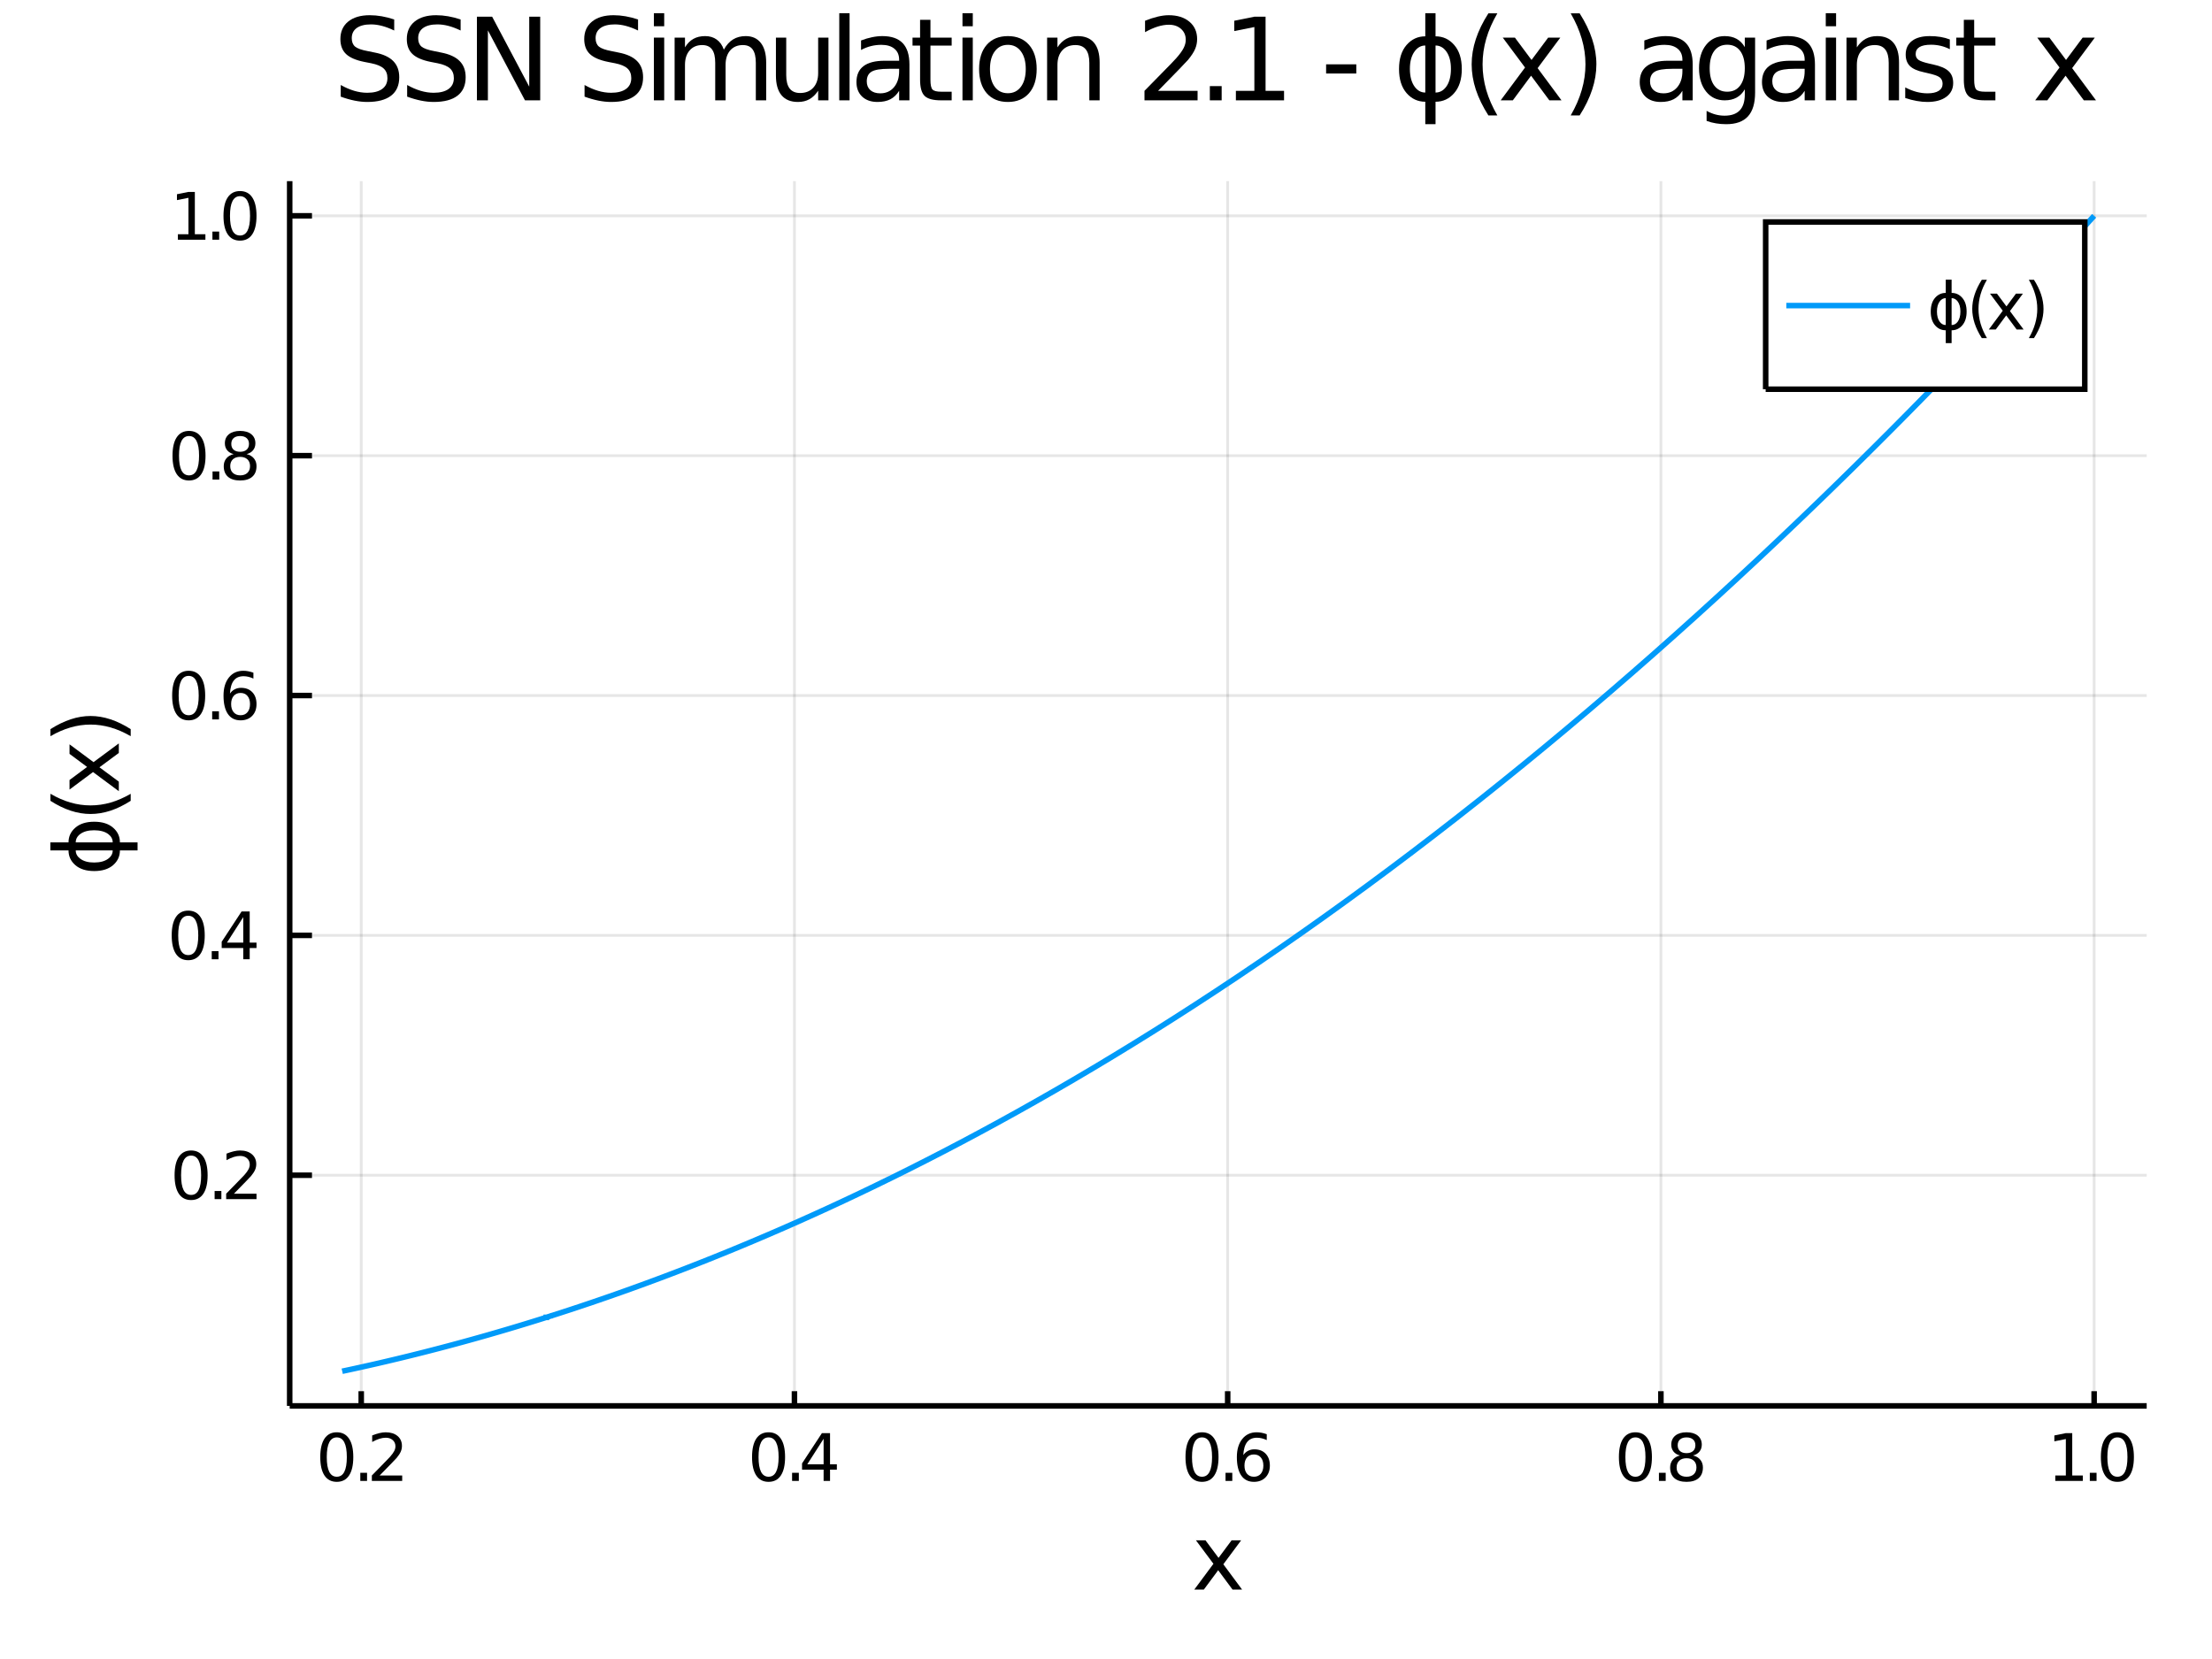<?xml version="1.0" encoding="utf-8"?>
<svg xmlns="http://www.w3.org/2000/svg" xmlns:xlink="http://www.w3.org/1999/xlink" width="400" height="300" viewBox="0 0 1600 1200">
<rect x="0" y="0" width="1600" height="1200" fill="#333333" stroke="none"/>
<defs>
  <clipPath id="clip820">
    <rect x="0" y="0" width="1600" height="1200"/>
  </clipPath>
</defs>
<path clip-path="url(#clip820)" d="
M0 1200 L1600 1200 L1600 0 L0 0  Z
  " fill="#ffffff" fill-rule="evenodd" fill-opacity="1"/>
<defs>
  <clipPath id="clip821">
    <rect x="320" y="0" width="1121" height="1121"/>
  </clipPath>
</defs>
<path clip-path="url(#clip820)" d="
M209.542 1016.92 L1552.76 1016.92 L1552.76 131.032 L209.542 131.032  Z
  " fill="#ffffff" fill-rule="evenodd" fill-opacity="1"/>
<defs>
  <clipPath id="clip822">
    <rect x="209" y="131" width="1344" height="887"/>
  </clipPath>
</defs>
<polyline clip-path="url(#clip822)" style="stroke:#000000; stroke-width:2; stroke-opacity:0.1; fill:none" points="
  261.287,1016.92 261.287,131.032 
  "/>
<polyline clip-path="url(#clip822)" style="stroke:#000000; stroke-width:2; stroke-opacity:0.1; fill:none" points="
  574.65,1016.92 574.65,131.032 
  "/>
<polyline clip-path="url(#clip822)" style="stroke:#000000; stroke-width:2; stroke-opacity:0.1; fill:none" points="
  888.014,1016.92 888.014,131.032 
  "/>
<polyline clip-path="url(#clip822)" style="stroke:#000000; stroke-width:2; stroke-opacity:0.1; fill:none" points="
  1201.38,1016.92 1201.38,131.032 
  "/>
<polyline clip-path="url(#clip822)" style="stroke:#000000; stroke-width:2; stroke-opacity:0.1; fill:none" points="
  1514.74,1016.92 1514.74,131.032 
  "/>
<polyline clip-path="url(#clip820)" style="stroke:#000000; stroke-width:4; stroke-opacity:1; fill:none" points="
  209.542,1016.92 1552.76,1016.92 
  "/>
<polyline clip-path="url(#clip820)" style="stroke:#000000; stroke-width:4; stroke-opacity:1; fill:none" points="
  261.287,1016.92 261.287,1006.29 
  "/>
<polyline clip-path="url(#clip820)" style="stroke:#000000; stroke-width:4; stroke-opacity:1; fill:none" points="
  574.65,1016.92 574.65,1006.29 
  "/>
<polyline clip-path="url(#clip820)" style="stroke:#000000; stroke-width:4; stroke-opacity:1; fill:none" points="
  888.014,1016.92 888.014,1006.29 
  "/>
<polyline clip-path="url(#clip820)" style="stroke:#000000; stroke-width:4; stroke-opacity:1; fill:none" points="
  1201.38,1016.92 1201.38,1006.29 
  "/>
<polyline clip-path="url(#clip820)" style="stroke:#000000; stroke-width:4; stroke-opacity:1; fill:none" points="
  1514.74,1016.92 1514.74,1006.29 
  "/>
<path clip-path="url(#clip820)" d="M 0 0 M243.602 1039.71 Q239.991 1039.71 238.162 1043.28 Q236.357 1046.82 236.357 1053.95 Q236.357 1061.05 238.162 1064.62 Q239.991 1068.16 243.602 1068.16 Q247.236 1068.16 249.042 1064.62 Q250.871 1061.05 250.871 1053.95 Q250.871 1046.82 249.042 1043.28 Q247.236 1039.71 243.602 1039.71 M243.602 1036.01 Q249.412 1036.01 252.468 1040.61 Q255.546 1045.2 255.546 1053.95 Q255.546 1062.67 252.468 1067.28 Q249.412 1071.86 243.602 1071.86 Q237.792 1071.86 234.713 1067.28 Q231.658 1062.67 231.658 1053.95 Q231.658 1045.2 234.713 1040.61 Q237.792 1036.01 243.602 1036.01 Z" fill="#000000" fill-rule="evenodd" fill-opacity="1" /><path clip-path="url(#clip820)" d="M 0 0 M260.616 1065.31 L265.5 1065.31 L265.5 1071.19 L260.616 1071.19 L260.616 1065.31 Z" fill="#000000" fill-rule="evenodd" fill-opacity="1" /><path clip-path="url(#clip820)" d="M 0 0 M274.597 1067.26 L290.917 1067.26 L290.917 1071.19 L268.972 1071.19 L268.972 1067.26 Q271.634 1064.5 276.218 1059.87 Q280.824 1055.22 282.005 1053.88 Q284.25 1051.35 285.13 1049.62 Q286.032 1047.86 286.032 1046.17 Q286.032 1043.41 284.088 1041.68 Q282.167 1039.94 279.065 1039.94 Q276.866 1039.94 274.412 1040.71 Q271.982 1041.47 269.204 1043.02 L269.204 1038.3 Q272.028 1037.16 274.482 1036.59 Q276.935 1036.01 278.972 1036.01 Q284.343 1036.01 287.537 1038.69 Q290.731 1041.38 290.731 1045.87 Q290.731 1048 289.921 1049.92 Q289.134 1051.82 287.028 1054.41 Q286.449 1055.08 283.347 1058.3 Q280.245 1061.49 274.597 1067.26 Z" fill="#000000" fill-rule="evenodd" fill-opacity="1" /><path clip-path="url(#clip820)" d="M 0 0 M555.924 1039.71 Q552.313 1039.71 550.484 1043.28 Q548.678 1046.82 548.678 1053.95 Q548.678 1061.05 550.484 1064.62 Q552.313 1068.16 555.924 1068.16 Q559.558 1068.16 561.363 1064.62 Q563.192 1061.05 563.192 1053.95 Q563.192 1046.82 561.363 1043.28 Q559.558 1039.71 555.924 1039.71 M555.924 1036.01 Q561.734 1036.01 564.789 1040.61 Q567.868 1045.2 567.868 1053.95 Q567.868 1062.67 564.789 1067.28 Q561.734 1071.86 555.924 1071.86 Q550.114 1071.86 547.035 1067.28 Q543.979 1062.67 543.979 1053.95 Q543.979 1045.2 547.035 1040.61 Q550.114 1036.01 555.924 1036.01 Z" fill="#000000" fill-rule="evenodd" fill-opacity="1" /><path clip-path="url(#clip820)" d="M 0 0 M572.938 1065.31 L577.822 1065.31 L577.822 1071.19 L572.938 1071.19 L572.938 1065.31 Z" fill="#000000" fill-rule="evenodd" fill-opacity="1" /><path clip-path="url(#clip820)" d="M 0 0 M595.738 1040.71 L583.933 1059.15 L595.738 1059.15 L595.738 1040.71 M594.511 1036.63 L600.391 1036.63 L600.391 1059.15 L605.322 1059.15 L605.322 1063.04 L600.391 1063.04 L600.391 1071.19 L595.738 1071.19 L595.738 1063.04 L580.137 1063.04 L580.137 1058.53 L594.511 1036.63 Z" fill="#000000" fill-rule="evenodd" fill-opacity="1" /><path clip-path="url(#clip820)" d="M 0 0 M869.449 1039.71 Q865.838 1039.71 864.009 1043.28 Q862.204 1046.82 862.204 1053.95 Q862.204 1061.05 864.009 1064.62 Q865.838 1068.16 869.449 1068.16 Q873.083 1068.16 874.889 1064.62 Q876.718 1061.05 876.718 1053.95 Q876.718 1046.82 874.889 1043.28 Q873.083 1039.71 869.449 1039.71 M869.449 1036.01 Q875.259 1036.01 878.315 1040.61 Q881.393 1045.2 881.393 1053.95 Q881.393 1062.67 878.315 1067.28 Q875.259 1071.86 869.449 1071.86 Q863.639 1071.86 860.56 1067.28 Q857.505 1062.67 857.505 1053.95 Q857.505 1045.2 860.56 1040.61 Q863.639 1036.01 869.449 1036.01 Z" fill="#000000" fill-rule="evenodd" fill-opacity="1" /><path clip-path="url(#clip820)" d="M 0 0 M886.463 1065.31 L891.347 1065.31 L891.347 1071.19 L886.463 1071.19 L886.463 1065.31 Z" fill="#000000" fill-rule="evenodd" fill-opacity="1" /><path clip-path="url(#clip820)" d="M 0 0 M906.995 1052.05 Q903.847 1052.05 901.995 1054.2 Q900.166 1056.35 900.166 1060.1 Q900.166 1063.83 901.995 1066.01 Q903.847 1068.16 906.995 1068.16 Q910.143 1068.16 911.972 1066.01 Q913.824 1063.83 913.824 1060.1 Q913.824 1056.35 911.972 1054.2 Q910.143 1052.05 906.995 1052.05 M916.278 1037.4 L916.278 1041.65 Q914.518 1040.82 912.713 1040.38 Q910.93 1039.94 909.171 1039.94 Q904.541 1039.94 902.088 1043.07 Q899.657 1046.19 899.31 1052.51 Q900.676 1050.5 902.736 1049.43 Q904.796 1048.34 907.273 1048.34 Q912.481 1048.34 915.49 1051.52 Q918.523 1054.66 918.523 1060.1 Q918.523 1065.43 915.375 1068.65 Q912.227 1071.86 906.995 1071.86 Q901 1071.86 897.829 1067.28 Q894.657 1062.67 894.657 1053.95 Q894.657 1045.75 898.546 1040.89 Q902.435 1036.01 908.986 1036.01 Q910.745 1036.01 912.528 1036.35 Q914.333 1036.7 916.278 1037.4 Z" fill="#000000" fill-rule="evenodd" fill-opacity="1" /><path clip-path="url(#clip820)" d="M 0 0 M1182.94 1039.71 Q1179.33 1039.71 1177.5 1043.28 Q1175.69 1046.82 1175.69 1053.95 Q1175.69 1061.05 1177.5 1064.62 Q1179.33 1068.16 1182.94 1068.16 Q1186.57 1068.16 1188.38 1064.62 Q1190.21 1061.05 1190.21 1053.95 Q1190.21 1046.82 1188.38 1043.28 Q1186.57 1039.71 1182.94 1039.71 M1182.94 1036.01 Q1188.75 1036.01 1191.81 1040.61 Q1194.88 1045.2 1194.88 1053.95 Q1194.88 1062.67 1191.81 1067.28 Q1188.75 1071.86 1182.94 1071.86 Q1177.13 1071.86 1174.05 1067.28 Q1171 1062.67 1171 1053.95 Q1171 1045.2 1174.05 1040.61 Q1177.13 1036.01 1182.94 1036.01 Z" fill="#000000" fill-rule="evenodd" fill-opacity="1" /><path clip-path="url(#clip820)" d="M 0 0 M1199.95 1065.31 L1204.84 1065.31 L1204.84 1071.19 L1199.95 1071.19 L1199.95 1065.31 Z" fill="#000000" fill-rule="evenodd" fill-opacity="1" /><path clip-path="url(#clip820)" d="M 0 0 M1219.91 1054.78 Q1216.57 1054.78 1214.65 1056.56 Q1212.75 1058.34 1212.75 1061.47 Q1212.75 1064.59 1214.65 1066.38 Q1216.57 1068.16 1219.91 1068.16 Q1223.24 1068.16 1225.16 1066.38 Q1227.08 1064.57 1227.08 1061.47 Q1227.08 1058.34 1225.16 1056.56 Q1223.26 1054.78 1219.91 1054.78 M1215.23 1052.79 Q1212.22 1052.05 1210.53 1049.99 Q1208.87 1047.93 1208.87 1044.97 Q1208.87 1040.82 1211.81 1038.41 Q1214.77 1036.01 1219.91 1036.01 Q1225.07 1036.01 1228.01 1038.41 Q1230.95 1040.82 1230.95 1044.97 Q1230.95 1047.93 1229.26 1049.99 Q1227.59 1052.05 1224.61 1052.79 Q1227.99 1053.58 1229.86 1055.87 Q1231.76 1058.16 1231.76 1061.47 Q1231.76 1066.49 1228.68 1069.18 Q1225.62 1071.86 1219.91 1071.86 Q1214.19 1071.86 1211.11 1069.18 Q1208.06 1066.49 1208.06 1061.47 Q1208.06 1058.16 1209.95 1055.87 Q1211.85 1053.58 1215.23 1052.79 M1213.52 1045.4 Q1213.52 1048.09 1215.18 1049.59 Q1216.87 1051.1 1219.91 1051.1 Q1222.92 1051.1 1224.61 1049.59 Q1226.32 1048.09 1226.32 1045.4 Q1226.32 1042.72 1224.61 1041.22 Q1222.92 1039.71 1219.91 1039.71 Q1216.87 1039.71 1215.18 1041.22 Q1213.52 1042.72 1213.52 1045.4 Z" fill="#000000" fill-rule="evenodd" fill-opacity="1" /><path clip-path="url(#clip820)" d="M 0 0 M1486.64 1067.26 L1494.28 1067.26 L1494.28 1040.89 L1485.97 1042.56 L1485.97 1038.3 L1494.23 1036.63 L1498.91 1036.63 L1498.91 1067.26 L1506.55 1067.26 L1506.55 1071.19 L1486.64 1071.19 L1486.64 1067.26 Z" fill="#000000" fill-rule="evenodd" fill-opacity="1" /><path clip-path="url(#clip820)" d="M 0 0 M1511.62 1065.31 L1516.5 1065.31 L1516.5 1071.19 L1511.62 1071.19 L1511.62 1065.31 Z" fill="#000000" fill-rule="evenodd" fill-opacity="1" /><path clip-path="url(#clip820)" d="M 0 0 M1531.57 1039.71 Q1527.96 1039.71 1526.13 1043.28 Q1524.32 1046.82 1524.32 1053.95 Q1524.32 1061.05 1526.13 1064.62 Q1527.96 1068.16 1531.57 1068.16 Q1535.2 1068.16 1537.01 1064.62 Q1538.84 1061.05 1538.84 1053.95 Q1538.84 1046.82 1537.01 1043.28 Q1535.2 1039.71 1531.57 1039.71 M1531.57 1036.01 Q1537.38 1036.01 1540.43 1040.61 Q1543.51 1045.2 1543.51 1053.95 Q1543.51 1062.67 1540.43 1067.28 Q1537.38 1071.86 1531.57 1071.86 Q1525.76 1071.86 1522.68 1067.28 Q1519.62 1062.67 1519.62 1053.95 Q1519.62 1045.2 1522.68 1040.61 Q1525.76 1036.01 1531.57 1036.01 Z" fill="#000000" fill-rule="evenodd" fill-opacity="1" /><path clip-path="url(#clip820)" d="M 0 0 M897.764 1114.14 L884.873 1131.48 L898.432 1149.78 L891.525 1149.78 L881.149 1135.78 L870.773 1149.78 L863.866 1149.78 L877.712 1131.13 L865.044 1114.14 L871.951 1114.14 L881.404 1126.84 L890.857 1114.14 L897.764 1114.14 Z" fill="#000000" fill-rule="evenodd" fill-opacity="1" /><polyline clip-path="url(#clip822)" style="stroke:#000000; stroke-width:2; stroke-opacity:0.1; fill:none" points="
  209.542,850.079 1552.76,850.079 
  "/>
<polyline clip-path="url(#clip822)" style="stroke:#000000; stroke-width:2; stroke-opacity:0.1; fill:none" points="
  209.542,676.585 1552.76,676.585 
  "/>
<polyline clip-path="url(#clip822)" style="stroke:#000000; stroke-width:2; stroke-opacity:0.1; fill:none" points="
  209.542,503.092 1552.76,503.092 
  "/>
<polyline clip-path="url(#clip822)" style="stroke:#000000; stroke-width:2; stroke-opacity:0.1; fill:none" points="
  209.542,329.598 1552.76,329.598 
  "/>
<polyline clip-path="url(#clip822)" style="stroke:#000000; stroke-width:2; stroke-opacity:0.1; fill:none" points="
  209.542,156.104 1552.76,156.104 
  "/>
<polyline clip-path="url(#clip820)" style="stroke:#000000; stroke-width:4; stroke-opacity:1; fill:none" points="
  209.542,1016.92 209.542,131.032 
  "/>
<polyline clip-path="url(#clip820)" style="stroke:#000000; stroke-width:4; stroke-opacity:1; fill:none" points="
  209.542,850.079 225.661,850.079 
  "/>
<polyline clip-path="url(#clip820)" style="stroke:#000000; stroke-width:4; stroke-opacity:1; fill:none" points="
  209.542,676.585 225.661,676.585 
  "/>
<polyline clip-path="url(#clip820)" style="stroke:#000000; stroke-width:4; stroke-opacity:1; fill:none" points="
  209.542,503.092 225.661,503.092 
  "/>
<polyline clip-path="url(#clip820)" style="stroke:#000000; stroke-width:4; stroke-opacity:1; fill:none" points="
  209.542,329.598 225.661,329.598 
  "/>
<polyline clip-path="url(#clip820)" style="stroke:#000000; stroke-width:4; stroke-opacity:1; fill:none" points="
  209.542,156.104 225.661,156.104 
  "/>
<path clip-path="url(#clip820)" d="M 0 0 M138.228 835.877 Q134.617 835.877 132.788 839.442 Q130.983 842.984 130.983 850.114 Q130.983 857.22 132.788 860.785 Q134.617 864.326 138.228 864.326 Q141.862 864.326 143.668 860.785 Q145.496 857.22 145.496 850.114 Q145.496 842.984 143.668 839.442 Q141.862 835.877 138.228 835.877 M138.228 832.174 Q144.038 832.174 147.094 836.78 Q150.172 841.364 150.172 850.114 Q150.172 858.84 147.094 863.447 Q144.038 868.03 138.228 868.03 Q132.418 868.03 129.339 863.447 Q126.283 858.84 126.283 850.114 Q126.283 841.364 129.339 836.78 Q132.418 832.174 138.228 832.174 Z" fill="#000000" fill-rule="evenodd" fill-opacity="1" /><path clip-path="url(#clip820)" d="M 0 0 M155.242 861.479 L160.126 861.479 L160.126 867.359 L155.242 867.359 L155.242 861.479 Z" fill="#000000" fill-rule="evenodd" fill-opacity="1" /><path clip-path="url(#clip820)" d="M 0 0 M169.223 863.424 L185.542 863.424 L185.542 867.359 L163.598 867.359 L163.598 863.424 Q166.26 860.669 170.843 856.039 Q175.45 851.387 176.63 850.044 Q178.876 847.521 179.755 845.785 Q180.658 844.026 180.658 842.336 Q180.658 839.581 178.714 837.845 Q176.792 836.109 173.691 836.109 Q171.492 836.109 169.038 836.873 Q166.607 837.637 163.83 839.188 L163.83 834.465 Q166.654 833.331 169.107 832.753 Q171.561 832.174 173.598 832.174 Q178.968 832.174 182.163 834.859 Q185.357 837.544 185.357 842.035 Q185.357 844.164 184.547 846.086 Q183.76 847.984 181.654 850.576 Q181.075 851.248 177.973 854.465 Q174.871 857.66 169.223 863.424 Z" fill="#000000" fill-rule="evenodd" fill-opacity="1" /><path clip-path="url(#clip820)" d="M 0 0 M136.145 662.384 Q132.533 662.384 130.705 665.949 Q128.899 669.49 128.899 676.62 Q128.899 683.726 130.705 687.291 Q132.533 690.833 136.145 690.833 Q139.779 690.833 141.584 687.291 Q143.413 683.726 143.413 676.62 Q143.413 669.49 141.584 665.949 Q139.779 662.384 136.145 662.384 M136.145 658.68 Q141.955 658.68 145.01 663.287 Q148.089 667.87 148.089 676.62 Q148.089 685.347 145.01 689.953 Q141.955 694.536 136.145 694.536 Q130.334 694.536 127.256 689.953 Q124.2 685.347 124.2 676.62 Q124.2 667.87 127.256 663.287 Q130.334 658.68 136.145 658.68 Z" fill="#000000" fill-rule="evenodd" fill-opacity="1" /><path clip-path="url(#clip820)" d="M 0 0 M153.158 687.986 L158.043 687.986 L158.043 693.865 L153.158 693.865 L153.158 687.986 Z" fill="#000000" fill-rule="evenodd" fill-opacity="1" /><path clip-path="url(#clip820)" d="M 0 0 M175.959 663.379 L164.154 681.828 L175.959 681.828 L175.959 663.379 M174.732 659.305 L180.612 659.305 L180.612 681.828 L185.542 681.828 L185.542 685.717 L180.612 685.717 L180.612 693.865 L175.959 693.865 L175.959 685.717 L160.357 685.717 L160.357 681.203 L174.732 659.305 Z" fill="#000000" fill-rule="evenodd" fill-opacity="1" /><path clip-path="url(#clip820)" d="M 0 0 M136.469 488.89 Q132.858 488.89 131.029 492.455 Q129.223 495.997 129.223 503.126 Q129.223 510.233 131.029 513.798 Q132.858 517.339 136.469 517.339 Q140.103 517.339 141.908 513.798 Q143.737 510.233 143.737 503.126 Q143.737 495.997 141.908 492.455 Q140.103 488.89 136.469 488.89 M136.469 485.187 Q142.279 485.187 145.334 489.793 Q148.413 494.376 148.413 503.126 Q148.413 511.853 145.334 516.46 Q142.279 521.043 136.469 521.043 Q130.658 521.043 127.58 516.46 Q124.524 511.853 124.524 503.126 Q124.524 494.376 127.58 489.793 Q130.658 485.187 136.469 485.187 Z" fill="#000000" fill-rule="evenodd" fill-opacity="1" /><path clip-path="url(#clip820)" d="M 0 0 M153.482 514.492 L158.367 514.492 L158.367 520.372 L153.482 520.372 L153.482 514.492 Z" fill="#000000" fill-rule="evenodd" fill-opacity="1" /><path clip-path="url(#clip820)" d="M 0 0 M174.015 501.228 Q170.867 501.228 169.015 503.381 Q167.186 505.534 167.186 509.284 Q167.186 513.011 169.015 515.186 Q170.867 517.339 174.015 517.339 Q177.163 517.339 178.992 515.186 Q180.843 513.011 180.843 509.284 Q180.843 505.534 178.992 503.381 Q177.163 501.228 174.015 501.228 M183.297 486.575 L183.297 490.835 Q181.538 490.001 179.732 489.562 Q177.95 489.122 176.191 489.122 Q171.561 489.122 169.107 492.247 Q166.677 495.372 166.33 501.691 Q167.695 499.677 169.755 498.612 Q171.816 497.525 174.292 497.525 Q179.501 497.525 182.51 500.696 Q185.542 503.844 185.542 509.284 Q185.542 514.608 182.394 517.825 Q179.246 521.043 174.015 521.043 Q168.019 521.043 164.848 516.46 Q161.677 511.853 161.677 503.126 Q161.677 494.932 165.566 490.071 Q169.455 485.187 176.005 485.187 Q177.765 485.187 179.547 485.534 Q181.353 485.881 183.297 486.575 Z" fill="#000000" fill-rule="evenodd" fill-opacity="1" /><path clip-path="url(#clip820)" d="M 0 0 M136.723 315.397 Q133.112 315.397 131.283 318.961 Q129.478 322.503 129.478 329.633 Q129.478 336.739 131.283 340.304 Q133.112 343.846 136.723 343.846 Q140.357 343.846 142.163 340.304 Q143.992 336.739 143.992 329.633 Q143.992 322.503 142.163 318.961 Q140.357 315.397 136.723 315.397 M136.723 311.693 Q142.533 311.693 145.589 316.299 Q148.668 320.883 148.668 329.633 Q148.668 338.36 145.589 342.966 Q142.533 347.549 136.723 347.549 Q130.913 347.549 127.834 342.966 Q124.779 338.36 124.779 329.633 Q124.779 320.883 127.834 316.299 Q130.913 311.693 136.723 311.693 Z" fill="#000000" fill-rule="evenodd" fill-opacity="1" /><path clip-path="url(#clip820)" d="M 0 0 M153.737 340.998 L158.621 340.998 L158.621 346.878 L153.737 346.878 L153.737 340.998 Z" fill="#000000" fill-rule="evenodd" fill-opacity="1" /><path clip-path="url(#clip820)" d="M 0 0 M173.691 330.466 Q170.357 330.466 168.436 332.248 Q166.538 334.031 166.538 337.156 Q166.538 340.281 168.436 342.063 Q170.357 343.846 173.691 343.846 Q177.024 343.846 178.945 342.063 Q180.867 340.258 180.867 337.156 Q180.867 334.031 178.945 332.248 Q177.047 330.466 173.691 330.466 M169.015 328.475 Q166.005 327.735 164.316 325.674 Q162.649 323.614 162.649 320.651 Q162.649 316.508 165.589 314.1 Q168.552 311.693 173.691 311.693 Q178.853 311.693 181.792 314.1 Q184.732 316.508 184.732 320.651 Q184.732 323.614 183.042 325.674 Q181.376 327.735 178.39 328.475 Q181.769 329.262 183.644 331.554 Q185.542 333.846 185.542 337.156 Q185.542 342.179 182.464 344.864 Q179.408 347.549 173.691 347.549 Q167.973 347.549 164.894 344.864 Q161.839 342.179 161.839 337.156 Q161.839 333.846 163.737 331.554 Q165.635 329.262 169.015 328.475 M167.302 321.091 Q167.302 323.776 168.968 325.281 Q170.658 326.786 173.691 326.786 Q176.7 326.786 178.39 325.281 Q180.103 323.776 180.103 321.091 Q180.103 318.406 178.39 316.901 Q176.7 315.397 173.691 315.397 Q170.658 315.397 168.968 316.901 Q167.302 318.406 167.302 321.091 Z" fill="#000000" fill-rule="evenodd" fill-opacity="1" /><path clip-path="url(#clip820)" d="M 0 0 M128.668 169.449 L136.307 169.449 L136.307 143.084 L127.996 144.75 L127.996 140.491 L136.26 138.824 L140.936 138.824 L140.936 169.449 L148.575 169.449 L148.575 173.384 L128.668 173.384 L128.668 169.449 Z" fill="#000000" fill-rule="evenodd" fill-opacity="1" /><path clip-path="url(#clip820)" d="M 0 0 M153.644 167.505 L158.529 167.505 L158.529 173.384 L153.644 173.384 L153.644 167.505 Z" fill="#000000" fill-rule="evenodd" fill-opacity="1" /><path clip-path="url(#clip820)" d="M 0 0 M173.598 141.903 Q169.987 141.903 168.158 145.468 Q166.353 149.01 166.353 156.139 Q166.353 163.246 168.158 166.81 Q169.987 170.352 173.598 170.352 Q177.232 170.352 179.038 166.81 Q180.867 163.246 180.867 156.139 Q180.867 149.01 179.038 145.468 Q177.232 141.903 173.598 141.903 M173.598 138.199 Q179.408 138.199 182.464 142.806 Q185.542 147.389 185.542 156.139 Q185.542 164.866 182.464 169.472 Q179.408 174.056 173.598 174.056 Q167.788 174.056 164.709 169.472 Q161.654 164.866 161.654 156.139 Q161.654 147.389 164.709 142.806 Q167.788 138.199 173.598 138.199 Z" fill="#000000" fill-rule="evenodd" fill-opacity="1" /><path clip-path="url(#clip820)" d="M 0 0 M36.419 609.306 L49.564 609.306 Q49.564 602.972 54.434 598.739 Q59.399 594.378 68.152 594.378 Q76.905 594.378 81.87 598.739 Q86.74 602.972 86.74 609.306 L99.503 609.306 L99.503 615.13 L86.74 615.13 Q86.74 621.464 81.87 625.729 Q76.905 630.058 68.152 630.058 Q59.399 630.058 54.434 625.729 Q49.564 621.464 49.564 615.13 L36.419 615.13 L36.419 609.306 M81.52 609.306 Q81.52 605.709 78.242 603.258 Q74.581 600.585 68.152 600.553 Q61.786 600.521 58.062 603.258 Q54.784 605.709 54.784 609.306 L81.52 609.306 M81.52 615.13 L54.784 615.13 Q54.784 618.727 58.062 621.146 Q61.786 623.915 68.152 623.883 Q74.581 623.851 78.242 621.146 Q81.52 618.727 81.52 615.13 Z" fill="#000000" fill-rule="evenodd" fill-opacity="1" /><path clip-path="url(#clip820)" d="M 0 0 M36.483 574.167 Q43.803 578.432 50.965 580.501 Q58.126 582.57 65.478 582.57 Q72.831 582.57 80.056 580.501 Q87.249 578.4 94.538 574.167 L94.538 579.26 Q87.058 584.034 79.833 586.421 Q72.608 588.776 65.478 588.776 Q58.381 588.776 51.187 586.421 Q43.994 584.066 36.483 579.26 L36.483 574.167 Z" fill="#000000" fill-rule="evenodd" fill-opacity="1" /><path clip-path="url(#clip820)" d="M 0 0 M50.296 538.392 L67.643 551.282 L85.944 537.723 L85.944 544.63 L71.94 555.006 L85.944 565.382 L85.944 572.289 L67.293 558.444 L50.296 571.111 L50.296 564.205 L62.996 554.752 L50.296 545.298 L50.296 538.392 Z" fill="#000000" fill-rule="evenodd" fill-opacity="1" /><path clip-path="url(#clip820)" d="M 0 0 M36.483 532.503 L36.483 527.411 Q43.994 522.637 51.187 520.281 Q58.381 517.894 65.478 517.894 Q72.608 517.894 79.833 520.281 Q87.058 522.637 94.538 527.411 L94.538 532.503 Q87.249 528.27 80.056 526.201 Q72.831 524.101 65.478 524.101 Q58.126 524.101 50.965 526.201 Q43.803 528.27 36.483 532.503 Z" fill="#000000" fill-rule="evenodd" fill-opacity="1" /><path clip-path="url(#clip820)" d="M 0 0 M285.14 14.081 L285.14 22.061 Q280.481 19.833 276.349 18.739 Q272.217 17.646 268.369 17.646 Q261.685 17.646 258.039 20.238 Q254.434 22.831 254.434 27.611 Q254.434 31.621 256.824 33.687 Q259.254 35.713 265.979 36.969 L270.921 37.981 Q280.076 39.723 284.41 44.139 Q288.785 48.514 288.785 55.886 Q288.785 64.677 282.871 69.214 Q276.997 73.751 265.614 73.751 Q261.32 73.751 256.459 72.778 Q251.639 71.806 246.453 69.902 L246.453 61.477 Q251.436 64.272 256.216 65.689 Q260.996 67.107 265.614 67.107 Q272.622 67.107 276.43 64.353 Q280.238 61.598 280.238 56.494 Q280.238 52.038 277.483 49.526 Q274.769 47.015 268.531 45.759 L263.548 44.787 Q254.393 42.964 250.302 39.075 Q246.21 35.186 246.21 28.259 Q246.21 20.238 251.841 15.62 Q257.512 11.002 267.437 11.002 Q271.691 11.002 276.106 11.772 Q280.522 12.542 285.14 14.081 Z" fill="#000000" fill-rule="evenodd" fill-opacity="1" /><path clip-path="url(#clip820)" d="M 0 0 M333.183 14.081 L333.183 22.061 Q328.525 19.833 324.393 18.739 Q320.261 17.646 316.413 17.646 Q309.729 17.646 306.083 20.238 Q302.477 22.831 302.477 27.611 Q302.477 31.621 304.868 33.687 Q307.298 35.713 314.023 36.969 L318.965 37.981 Q328.12 39.723 332.454 44.139 Q336.829 48.514 336.829 55.886 Q336.829 64.677 330.915 69.214 Q325.041 73.751 313.658 73.751 Q309.364 73.751 304.503 72.778 Q299.682 71.806 294.497 69.902 L294.497 61.477 Q299.48 64.272 304.26 65.689 Q309.04 67.107 313.658 67.107 Q320.666 67.107 324.474 64.353 Q328.282 61.598 328.282 56.494 Q328.282 52.038 325.527 49.526 Q322.813 47.015 316.575 45.759 L311.592 44.787 Q302.437 42.964 298.346 39.075 Q294.254 35.186 294.254 28.259 Q294.254 20.238 299.885 15.62 Q305.556 11.002 315.481 11.002 Q319.734 11.002 324.15 11.772 Q328.565 12.542 333.183 14.081 Z" fill="#000000" fill-rule="evenodd" fill-opacity="1" /><path clip-path="url(#clip820)" d="M 0 0 M344.971 12.096 L355.99 12.096 L382.807 62.692 L382.807 12.096 L390.747 12.096 L390.747 72.576 L379.728 72.576 L352.911 21.98 L352.911 72.576 L344.971 72.576 L344.971 12.096 Z" fill="#000000" fill-rule="evenodd" fill-opacity="1" /><path clip-path="url(#clip820)" d="M 0 0 M461.516 14.081 L461.516 22.061 Q456.857 19.833 452.726 18.739 Q448.594 17.646 444.745 17.646 Q438.061 17.646 434.415 20.238 Q430.81 22.831 430.81 27.611 Q430.81 31.621 433.2 33.687 Q435.631 35.713 442.355 36.969 L447.297 37.981 Q456.452 39.723 460.787 44.139 Q465.162 48.514 465.162 55.886 Q465.162 64.677 459.247 69.214 Q453.374 73.751 441.991 73.751 Q437.697 73.751 432.836 72.778 Q428.015 71.806 422.83 69.902 L422.83 61.477 Q427.812 64.272 432.593 65.689 Q437.373 67.107 441.991 67.107 Q448.999 67.107 452.807 64.353 Q456.614 61.598 456.614 56.494 Q456.614 52.038 453.86 49.526 Q451.146 47.015 444.907 45.759 L439.925 44.787 Q430.77 42.964 426.678 39.075 Q422.587 35.186 422.587 28.259 Q422.587 20.238 428.218 15.62 Q433.889 11.002 443.814 11.002 Q448.067 11.002 452.482 11.772 Q456.898 12.542 461.516 14.081 Z" fill="#000000" fill-rule="evenodd" fill-opacity="1" /><path clip-path="url(#clip820)" d="M 0 0 M472.98 27.206 L480.434 27.206 L480.434 72.576 L472.98 72.576 L472.98 27.206 M472.98 9.544 L480.434 9.544 L480.434 18.983 L472.98 18.983 L472.98 9.544 Z" fill="#000000" fill-rule="evenodd" fill-opacity="1" /><path clip-path="url(#clip820)" d="M 0 0 M523.576 35.915 Q526.371 30.892 530.26 28.502 Q534.149 26.112 539.415 26.112 Q546.504 26.112 550.352 31.095 Q554.201 36.037 554.201 45.192 L554.201 72.576 L546.707 72.576 L546.707 45.435 Q546.707 38.913 544.397 35.753 Q542.088 32.594 537.349 32.594 Q531.556 32.594 528.194 36.442 Q524.832 40.29 524.832 46.934 L524.832 72.576 L517.337 72.576 L517.337 45.435 Q517.337 38.873 515.028 35.753 Q512.719 32.594 507.899 32.594 Q502.187 32.594 498.825 36.482 Q495.463 40.331 495.463 46.934 L495.463 72.576 L487.968 72.576 L487.968 27.206 L495.463 27.206 L495.463 34.254 Q498.015 30.082 501.579 28.097 Q505.144 26.112 510.046 26.112 Q514.988 26.112 518.431 28.624 Q521.915 31.135 523.576 35.915 Z" fill="#000000" fill-rule="evenodd" fill-opacity="1" /><path clip-path="url(#clip820)" d="M 0 0 M561.249 54.671 L561.249 27.206 L568.703 27.206 L568.703 54.387 Q568.703 60.828 571.214 64.069 Q573.726 67.269 578.749 67.269 Q584.785 67.269 588.269 63.421 Q591.793 59.573 591.793 52.929 L591.793 27.206 L599.247 27.206 L599.247 72.576 L591.793 72.576 L591.793 65.608 Q589.079 69.74 585.474 71.766 Q581.909 73.751 577.169 73.751 Q569.351 73.751 565.3 68.89 Q561.249 64.029 561.249 54.671 M580.005 26.112 L580.005 26.112 Z" fill="#000000" fill-rule="evenodd" fill-opacity="1" /><path clip-path="url(#clip820)" d="M 0 0 M607.065 9.544 L614.519 9.544 L614.519 72.576 L607.065 72.576 L607.065 9.544 Z" fill="#000000" fill-rule="evenodd" fill-opacity="1" /><path clip-path="url(#clip820)" d="M 0 0 M642.956 49.769 Q633.922 49.769 630.439 51.835 Q626.955 53.901 626.955 58.884 Q626.955 62.854 629.548 65.203 Q632.181 67.512 636.677 67.512 Q642.875 67.512 646.602 63.137 Q650.369 58.722 650.369 51.43 L650.369 49.769 L642.956 49.769 M657.823 46.691 L657.823 72.576 L650.369 72.576 L650.369 65.689 Q647.817 69.821 644.009 71.806 Q640.201 73.751 634.692 73.751 Q627.725 73.751 623.593 69.862 Q619.501 65.933 619.501 59.37 Q619.501 51.714 624.605 47.825 Q629.75 43.936 639.918 43.936 L650.369 43.936 L650.369 43.207 Q650.369 38.062 646.966 35.267 Q643.604 32.431 637.487 32.431 Q633.598 32.431 629.912 33.363 Q626.226 34.295 622.823 36.158 L622.823 29.272 Q626.914 27.692 630.763 26.922 Q634.611 26.112 638.257 26.112 Q648.101 26.112 652.962 31.216 Q657.823 36.32 657.823 46.691 Z" fill="#000000" fill-rule="evenodd" fill-opacity="1" /><path clip-path="url(#clip820)" d="M 0 0 M673.014 14.324 L673.014 27.206 L688.367 27.206 L688.367 32.999 L673.014 32.999 L673.014 57.628 Q673.014 63.178 674.513 64.758 Q676.052 66.338 680.71 66.338 L688.367 66.338 L688.367 72.576 L680.71 72.576 Q672.082 72.576 668.801 69.376 Q665.52 66.135 665.52 57.628 L665.52 32.999 L660.051 32.999 L660.051 27.206 L665.52 27.206 L665.52 14.324 L673.014 14.324 Z" fill="#000000" fill-rule="evenodd" fill-opacity="1" /><path clip-path="url(#clip820)" d="M 0 0 M696.185 27.206 L703.639 27.206 L703.639 72.576 L696.185 72.576 L696.185 27.206 M696.185 9.544 L703.639 9.544 L703.639 18.983 L696.185 18.983 L696.185 9.544 Z" fill="#000000" fill-rule="evenodd" fill-opacity="1" /><path clip-path="url(#clip820)" d="M 0 0 M729.038 32.431 Q723.042 32.431 719.559 37.131 Q716.075 41.789 716.075 49.931 Q716.075 58.074 719.518 62.773 Q723.002 67.431 729.038 67.431 Q734.993 67.431 738.476 62.732 Q741.96 58.033 741.96 49.931 Q741.96 41.87 738.476 37.171 Q734.993 32.431 729.038 32.431 M729.038 26.112 Q738.76 26.112 744.31 32.431 Q749.859 38.751 749.859 49.931 Q749.859 61.071 744.31 67.431 Q738.76 73.751 729.038 73.751 Q719.275 73.751 713.725 67.431 Q708.216 61.071 708.216 49.931 Q708.216 38.751 713.725 32.431 Q719.275 26.112 729.038 26.112 Z" fill="#000000" fill-rule="evenodd" fill-opacity="1" /><path clip-path="url(#clip820)" d="M 0 0 M795.392 45.192 L795.392 72.576 L787.938 72.576 L787.938 45.435 Q787.938 38.994 785.426 35.794 Q782.915 32.594 777.892 32.594 Q771.856 32.594 768.372 36.442 Q764.888 40.29 764.888 46.934 L764.888 72.576 L757.394 72.576 L757.394 27.206 L764.888 27.206 L764.888 34.254 Q767.562 30.163 771.167 28.138 Q774.813 26.112 779.552 26.112 Q787.371 26.112 791.381 30.973 Q795.392 35.794 795.392 45.192 Z" fill="#000000" fill-rule="evenodd" fill-opacity="1" /><path clip-path="url(#clip820)" d="M 0 0 M837.683 65.689 L866.242 65.689 L866.242 72.576 L827.839 72.576 L827.839 65.689 Q832.498 60.869 840.519 52.767 Q848.58 44.625 850.646 42.275 Q854.575 37.86 856.115 34.822 Q857.694 31.743 857.694 28.786 Q857.694 23.965 854.292 20.927 Q850.929 17.889 845.501 17.889 Q841.653 17.889 837.359 19.226 Q833.105 20.562 828.244 23.276 L828.244 15.013 Q833.186 13.028 837.48 12.015 Q841.774 11.002 845.339 11.002 Q854.737 11.002 860.328 15.701 Q865.918 20.4 865.918 28.259 Q865.918 31.986 864.5 35.348 Q863.123 38.67 859.436 43.207 Q858.424 44.382 852.995 50.013 Q847.567 55.603 837.683 65.689 Z" fill="#000000" fill-rule="evenodd" fill-opacity="1" /><path clip-path="url(#clip820)" d="M 0 0 M875.113 62.287 L883.661 62.287 L883.661 72.576 L875.113 72.576 L875.113 62.287 Z" fill="#000000" fill-rule="evenodd" fill-opacity="1" /><path clip-path="url(#clip820)" d="M 0 0 M893.95 65.689 L907.318 65.689 L907.318 19.55 L892.775 22.466 L892.775 15.013 L907.237 12.096 L915.42 12.096 L915.42 65.689 L928.788 65.689 L928.788 72.576 L893.95 72.576 L893.95 65.689 Z" fill="#000000" fill-rule="evenodd" fill-opacity="1" /><path clip-path="url(#clip820)" d="M 0 0 M959.21 46.529 L981.044 46.529 L981.044 53.172 L959.21 53.172 L959.21 46.529 Z" fill="#000000" fill-rule="evenodd" fill-opacity="1" /><path clip-path="url(#clip820)" d="M 0 0 M1038.36 9.544 L1038.36 26.274 Q1046.43 26.274 1051.81 32.472 Q1057.36 38.791 1057.36 49.931 Q1057.36 61.071 1051.81 67.391 Q1046.43 73.589 1038.36 73.589 L1038.36 89.833 L1030.95 89.833 L1030.95 73.589 Q1022.89 73.589 1017.46 67.391 Q1011.95 61.071 1011.95 49.931 Q1011.95 38.791 1017.46 32.472 Q1022.89 26.274 1030.95 26.274 L1030.95 9.544 L1038.36 9.544 M1038.36 66.945 Q1042.94 66.945 1046.06 62.773 Q1049.46 58.114 1049.5 49.931 Q1049.55 41.83 1046.06 37.09 Q1042.94 32.918 1038.36 32.918 L1038.36 66.945 M1030.95 66.945 L1030.95 32.918 Q1026.37 32.918 1023.3 37.09 Q1019.77 41.83 1019.81 49.931 Q1019.85 58.114 1023.3 62.773 Q1026.37 66.945 1030.95 66.945 Z" fill="#000000" fill-rule="evenodd" fill-opacity="1" /><path clip-path="url(#clip820)" d="M 0 0 M1083.09 9.625 Q1077.66 18.942 1075.03 28.057 Q1072.39 37.171 1072.39 46.529 Q1072.39 55.886 1075.03 65.082 Q1077.7 74.237 1083.09 83.513 L1076.61 83.513 Q1070.53 73.994 1067.49 64.798 Q1064.49 55.603 1064.49 46.529 Q1064.49 37.495 1067.49 28.34 Q1070.49 19.185 1076.61 9.625 L1083.09 9.625 Z" fill="#000000" fill-rule="evenodd" fill-opacity="1" /><path clip-path="url(#clip820)" d="M 0 0 M1128.62 27.206 L1112.21 49.283 L1129.47 72.576 L1120.68 72.576 L1107.47 54.752 L1094.27 72.576 L1085.48 72.576 L1103.1 48.838 L1086.98 27.206 L1095.77 27.206 L1107.8 43.369 L1119.83 27.206 L1128.62 27.206 Z" fill="#000000" fill-rule="evenodd" fill-opacity="1" /><path clip-path="url(#clip820)" d="M 0 0 M1136.11 9.625 L1142.59 9.625 Q1148.67 19.185 1151.67 28.34 Q1154.71 37.495 1154.71 46.529 Q1154.71 55.603 1151.67 64.798 Q1148.67 73.994 1142.59 83.513 L1136.11 83.513 Q1141.5 74.237 1144.13 65.082 Q1146.81 55.886 1146.81 46.529 Q1146.81 37.171 1144.13 28.057 Q1141.5 18.942 1136.11 9.625 Z" fill="#000000" fill-rule="evenodd" fill-opacity="1" /><path clip-path="url(#clip820)" d="M 0 0 M1209.52 49.769 Q1200.48 49.769 1197 51.835 Q1193.51 53.901 1193.51 58.884 Q1193.51 62.854 1196.11 65.203 Q1198.74 67.512 1203.24 67.512 Q1209.43 67.512 1213.16 63.137 Q1216.93 58.722 1216.93 51.43 L1216.93 49.769 L1209.52 49.769 M1224.38 46.691 L1224.38 72.576 L1216.93 72.576 L1216.93 65.689 Q1214.38 69.821 1210.57 71.806 Q1206.76 73.751 1201.25 73.751 Q1194.28 73.751 1190.15 69.862 Q1186.06 65.933 1186.06 59.37 Q1186.06 51.714 1191.16 47.825 Q1196.31 43.936 1206.48 43.936 L1216.93 43.936 L1216.93 43.207 Q1216.93 38.062 1213.53 35.267 Q1210.16 32.431 1204.05 32.431 Q1200.16 32.431 1196.47 33.363 Q1192.79 34.295 1189.38 36.158 L1189.38 29.272 Q1193.47 27.692 1197.32 26.922 Q1201.17 26.112 1204.82 26.112 Q1214.66 26.112 1219.52 31.216 Q1224.38 36.32 1224.38 46.691 Z" fill="#000000" fill-rule="evenodd" fill-opacity="1" /><path clip-path="url(#clip820)" d="M 0 0 M1262.06 49.364 Q1262.06 41.263 1258.69 36.806 Q1255.37 32.35 1249.34 32.35 Q1243.34 32.35 1239.98 36.806 Q1236.66 41.263 1236.66 49.364 Q1236.66 57.426 1239.98 61.882 Q1243.34 66.338 1249.34 66.338 Q1255.37 66.338 1258.69 61.882 Q1262.06 57.426 1262.06 49.364 M1269.51 66.945 Q1269.51 78.531 1264.36 84.162 Q1259.22 89.833 1248.61 89.833 Q1244.68 89.833 1241.19 89.225 Q1237.71 88.658 1234.43 87.443 L1234.43 80.192 Q1237.71 81.974 1240.91 82.825 Q1244.11 83.675 1247.43 83.675 Q1254.76 83.675 1258.41 79.827 Q1262.06 76.019 1262.06 68.282 L1262.06 64.596 Q1259.75 68.606 1256.14 70.591 Q1252.54 72.576 1247.51 72.576 Q1239.17 72.576 1234.06 66.216 Q1228.96 59.856 1228.96 49.364 Q1228.96 38.832 1234.06 32.472 Q1239.17 26.112 1247.51 26.112 Q1252.54 26.112 1256.14 28.097 Q1259.75 30.082 1262.06 34.092 L1262.06 27.206 L1269.51 27.206 L1269.51 66.945 Z" fill="#000000" fill-rule="evenodd" fill-opacity="1" /><path clip-path="url(#clip820)" d="M 0 0 M1297.95 49.769 Q1288.91 49.769 1285.43 51.835 Q1281.95 53.901 1281.95 58.884 Q1281.95 62.854 1284.54 65.203 Q1287.17 67.512 1291.67 67.512 Q1297.87 67.512 1301.59 63.137 Q1305.36 58.722 1305.36 51.43 L1305.36 49.769 L1297.95 49.769 M1312.81 46.691 L1312.81 72.576 L1305.36 72.576 L1305.36 65.689 Q1302.81 69.821 1299 71.806 Q1295.19 73.751 1289.68 73.751 Q1282.72 73.751 1278.58 69.862 Q1274.49 65.933 1274.49 59.37 Q1274.49 51.714 1279.6 47.825 Q1284.74 43.936 1294.91 43.936 L1305.36 43.936 L1305.36 43.207 Q1305.36 38.062 1301.96 35.267 Q1298.59 32.431 1292.48 32.431 Q1288.59 32.431 1284.9 33.363 Q1281.22 34.295 1277.81 36.158 L1277.81 29.272 Q1281.91 27.692 1285.75 26.922 Q1289.6 26.112 1293.25 26.112 Q1303.09 26.112 1307.95 31.216 Q1312.81 36.32 1312.81 46.691 Z" fill="#000000" fill-rule="evenodd" fill-opacity="1" /><path clip-path="url(#clip820)" d="M 0 0 M1320.63 27.206 L1328.09 27.206 L1328.09 72.576 L1320.63 72.576 L1320.63 27.206 M1320.63 9.544 L1328.09 9.544 L1328.09 18.983 L1320.63 18.983 L1320.63 9.544 Z" fill="#000000" fill-rule="evenodd" fill-opacity="1" /><path clip-path="url(#clip820)" d="M 0 0 M1373.62 45.192 L1373.62 72.576 L1366.16 72.576 L1366.16 45.435 Q1366.16 38.994 1363.65 35.794 Q1361.14 32.594 1356.12 32.594 Q1350.08 32.594 1346.6 36.442 Q1343.11 40.29 1343.11 46.934 L1343.11 72.576 L1335.62 72.576 L1335.62 27.206 L1343.11 27.206 L1343.11 34.254 Q1345.79 30.163 1349.39 28.138 Q1353.04 26.112 1357.78 26.112 Q1365.6 26.112 1369.61 30.973 Q1373.62 35.794 1373.62 45.192 Z" fill="#000000" fill-rule="evenodd" fill-opacity="1" /><path clip-path="url(#clip820)" d="M 0 0 M1410.36 28.543 L1410.36 35.591 Q1407.2 33.971 1403.8 33.161 Q1400.39 32.35 1396.75 32.35 Q1391.2 32.35 1388.4 34.052 Q1385.65 35.753 1385.65 39.156 Q1385.65 41.749 1387.63 43.248 Q1389.62 44.706 1395.61 46.043 L1398.17 46.61 Q1406.11 48.311 1409.43 51.43 Q1412.79 54.509 1412.79 60.059 Q1412.79 66.378 1407.77 70.064 Q1402.78 73.751 1394.03 73.751 Q1390.39 73.751 1386.42 73.022 Q1382.49 72.333 1378.11 70.915 L1378.11 63.218 Q1382.25 65.365 1386.26 66.459 Q1390.27 67.512 1394.2 67.512 Q1399.46 67.512 1402.3 65.73 Q1405.13 63.907 1405.13 60.626 Q1405.13 57.588 1403.07 55.967 Q1401.04 54.347 1394.12 52.848 L1391.52 52.24 Q1384.6 50.782 1381.52 47.785 Q1378.44 44.746 1378.44 39.48 Q1378.44 33.08 1382.98 29.596 Q1387.51 26.112 1395.86 26.112 Q1399.99 26.112 1403.63 26.72 Q1407.28 27.327 1410.36 28.543 Z" fill="#000000" fill-rule="evenodd" fill-opacity="1" /><path clip-path="url(#clip820)" d="M 0 0 M1427.98 14.324 L1427.98 27.206 L1443.33 27.206 L1443.33 32.999 L1427.98 32.999 L1427.98 57.628 Q1427.98 63.178 1429.48 64.758 Q1431.02 66.338 1435.68 66.338 L1443.33 66.338 L1443.33 72.576 L1435.68 72.576 Q1427.05 72.576 1423.77 69.376 Q1420.49 66.135 1420.49 57.628 L1420.49 32.999 L1415.02 32.999 L1415.02 27.206 L1420.49 27.206 L1420.49 14.324 L1427.98 14.324 Z" fill="#000000" fill-rule="evenodd" fill-opacity="1" /><path clip-path="url(#clip820)" d="M 0 0 M1515.24 27.206 L1498.83 49.283 L1516.09 72.576 L1507.3 72.576 L1494.09 54.752 L1480.89 72.576 L1472.1 72.576 L1489.72 48.838 L1473.59 27.206 L1482.38 27.206 L1494.42 43.369 L1506.45 27.206 L1515.24 27.206 Z" fill="#000000" fill-rule="evenodd" fill-opacity="1" /><polyline clip-path="url(#clip822)" style="stroke:#009af9; stroke-width:4; stroke-opacity:1; fill:none" points="
  1514.74,156.104 1510.04,161.301 1504.79,167.085 1499,173.441 1492.68,180.358 1485.83,187.818 1478.47,195.805 1470.59,204.3 1462.22,213.285 1453.36,222.739 
  1444.03,232.64 1434.23,242.965 1423.98,253.691 1413.3,264.793 1402.2,276.248 1390.69,288.029 1378.79,300.112 1366.52,312.469 1353.89,325.075 1340.92,337.904 
  1327.62,350.929 1314.02,364.125 1300.13,377.465 1285.97,390.924 1271.56,404.478 1256.92,418.101 1242.06,431.77 1227,445.462 1211.76,459.153 1196.37,472.824 
  1180.82,486.451 1165.15,500.017 1149.38,513.501 1133.51,526.886 1117.57,540.155 1101.56,553.291 1085.52,566.28 1069.45,579.108 1053.37,591.762 1037.29,604.23 
  1021.24,616.501 1005.21,628.566 989.233,640.415 973.313,652.042 957.465,663.438 941.7,674.598 926.03,685.516 910.465,696.189 895.017,706.614 879.695,716.786 
  864.508,726.706 849.465,736.37 834.574,745.779 819.843,754.933 805.28,763.832 790.89,772.478 776.68,780.872 762.657,789.016 748.824,796.913 735.188,804.565 
  721.752,811.977 708.52,819.152 695.495,826.093 682.682,832.804 670.082,839.291 657.699,845.557 645.533,851.607 633.586,857.446 621.861,863.079 610.357,868.512 
  599.077,873.748 588.019,878.793 577.184,883.653 566.572,888.333 556.183,892.837 546.016,897.171 536.07,901.34 526.344,905.349 516.838,909.203 507.549,912.907 
  498.476,916.466 489.618,919.885 480.972,923.168 472.537,926.321 464.311,929.347 456.291,932.251 448.475,935.038 440.86,937.711 433.445,940.275 426.227,942.733 
  419.202,945.09 412.368,947.35 405.724,949.515 399.264,951.59 392.988,953.578 386.892,955.482 380.973,957.306 375.228,959.053 369.655,960.725 364.249,962.326 
  359.01,963.858 353.932,965.324 349.015,966.726 344.253,968.068 339.646,969.351 335.189,970.578 330.879,971.75 326.715,972.871 322.692,973.943 318.808,974.966 
  315.061,975.943 311.447,976.876 307.963,977.767 304.607,978.617 301.376,979.428 298.268,980.201 295.279,980.938 292.407,981.64 289.65,982.308 287.004,982.945 
  284.468,983.55 282.038,984.126 279.713,984.673 277.489,985.193 275.365,985.686 273.338,986.154 271.406,986.597 269.567,987.016 267.817,987.412 266.156,987.787 
  264.581,988.14 263.089,988.473 261.68,988.787 260.349,989.081 259.097,989.357 257.92,989.615 256.817,989.857 255.786,990.081 254.825,990.29 253.932,990.484 
  253.105,990.662 252.343,990.826 251.644,990.976 251.006,991.113 250.427,991.237 249.907,991.348 249.443,991.447 249.033,991.534 248.678,991.61 248.373,991.675 
  248.12,991.728 247.915,991.772 247.758,991.805 247.647,991.829 247.58,991.843 247.558,991.848 247.578,991.843 247.638,991.831 247.739,991.809 247.878,991.78 
  248.055,991.742 248.268,991.697 248.516,991.644 248.798,991.584 249.114,991.517 249.461,991.443 249.84,991.363 250.248,991.275 250.685,991.182 251.151,991.082 
  251.644,990.976 252.163,990.865 252.707,990.748 253.276,990.625 253.868,990.497 254.483,990.364 255.121,990.226 255.779,990.083 256.458,989.935 257.157,989.782 
  257.875,989.625 258.611,989.464 259.364,989.298 260.134,989.129 260.921,988.955 261.723,988.777 262.54,988.596 263.371,988.411 264.216,988.222 265.074,988.03 
  265.945,987.835 266.827,987.636 267.721,987.434 268.626,987.229 269.541,987.022 270.465,986.811 271.4,986.598 272.343,986.382 273.294,986.164 274.253,985.943 
  275.22,985.72 276.193,985.494 277.173,985.266 278.159,985.037 279.151,984.805 280.149,984.571 281.151,984.335 282.157,984.098 283.168,983.859 284.183,983.618 
  285.201,983.376 286.222,983.132 287.246,982.887 288.273,982.64 289.301,982.392 290.331,982.143 291.363,981.893 292.396,981.642 293.43,981.39 294.465,981.137 
  295.5,980.883 296.535,980.629 297.57,980.373 298.604,980.117 299.638,979.861 300.671,979.604 301.702,979.346 302.733,979.088 303.762,978.83 304.789,978.571 
  305.814,978.312 306.836,978.053 307.857,977.794 308.874,977.535 309.889,977.276 310.901,977.016 311.91,976.757 312.916,976.498 313.918,976.239 314.917,975.981 
  315.911,975.722 316.902,975.464 317.889,975.207 318.871,974.949 319.849,974.693 320.823,974.436 321.792,974.181 322.756,973.926 323.715,973.671 324.67,973.417 
  325.619,973.164 326.563,972.912 327.502,972.661 328.435,972.41 329.363,972.16 330.285,971.911 331.201,971.663 332.112,971.416 333.017,971.17 333.916,970.925 
  334.809,970.682 335.695,970.439 336.576,970.197 337.45,969.957 338.318,969.718 339.18,969.48 340.035,969.243 340.884,969.007 341.727,968.773 342.562,968.54 
  343.391,968.309 344.214,968.079 345.029,967.85 345.838,967.623 346.641,967.397 347.436,967.173 348.224,966.95 349.006,966.729 349.78,966.509 350.548,966.291 
  351.309,966.074 352.062,965.859 352.809,965.645 353.549,965.434 354.281,965.223 355.007,965.015 355.725,964.808 356.437,964.603 357.141,964.399 357.838,964.197 
  358.528,963.997 359.211,963.799 359.887,963.602 360.556,963.408 361.217,963.215 361.872,963.023 362.519,962.834 363.159,962.646 363.793,962.46 364.419,962.276 
  365.038,962.093 365.65,961.913 366.255,961.734 366.853,961.557 367.443,961.382 368.027,961.209 368.604,961.038 369.174,960.868 369.737,960.7 370.293,960.534 
  370.843,960.37 371.385,960.208 371.92,960.048 372.449,959.889 372.971,959.733 373.486,959.578 373.994,959.425 374.496,959.274 374.991,959.124 375.479,958.977 
  375.961,958.831 376.436,958.687 376.905,958.545 377.367,958.405 377.823,958.267 378.272,958.13 378.715,957.996 379.151,957.863 379.582,957.731 380.006,957.602 
  380.423,957.474 380.835,957.349 381.24,957.225 381.639,957.102 382.032,956.982 382.419,956.863 382.8,956.746 383.175,956.631 383.545,956.517 383.908,956.405 
  384.265,956.295 384.617,956.186 384.963,956.079 385.304,955.974 385.638,955.871 385.967,955.769 386.291,955.669 386.609,955.57 386.922,955.473 387.229,955.378 
  387.531,955.284 387.828,955.192 388.119,955.101 388.405,955.012 388.686,954.925 388.962,954.839 389.233,954.754 389.499,954.671 389.76,954.59 390.016,954.51 
  390.267,954.431 390.513,954.354 390.755,954.279 390.992,954.205 391.224,954.132 391.451,954.061 391.675,953.991 391.893,953.922 392.107,953.855 392.317,953.789 
  392.522,953.725 392.723,953.661 392.92,953.6 393.112,953.539 393.301,953.48 393.485,953.422 393.665,953.365 393.841,953.31 394.013,953.255 394.182,953.202 
  394.346,953.15 394.507,953.1 394.664,953.05 394.817,953.002 394.966,952.955 395.112,952.908 395.254,952.863 395.393,952.82 395.528,952.777 395.66,952.735 
  395.789,952.695 395.914,952.655 396.035,952.616 396.154,952.579 396.269,952.542 396.382,952.507 396.491,952.472 396.597,952.438 396.7,952.406 396.8,952.374 
  396.897,952.343 396.991,952.313 397.083,952.284 397.171,952.256 397.257,952.229 397.34,952.203 397.421,952.177 397.499,952.152 397.574,952.128 397.647,952.105 
  397.717,952.083 397.785,952.061 397.85,952.04 397.913,952.02 397.974,952.001 398.032,951.983 398.089,951.965 398.143,951.947 398.194,951.931 398.244,951.915 
  398.292,951.9 398.337,951.886 398.38,951.872 398.422,951.859 398.462,951.846 398.499,951.834 398.535,951.823 398.569,951.812 398.601,951.802 398.631,951.792 
  398.66,951.783 398.687,951.774 398.712,951.766 398.736,951.759 398.758,951.752 398.778,951.745 398.797,951.739 398.815,951.733 398.831,951.728 398.845,951.724 
  398.859,951.719 398.87,951.716 398.881,951.712 398.89,951.709 398.898,951.707 398.904,951.705 398.91,951.703 398.914,951.702 398.917,951.701 398.919,951.7 
  398.92,951.7 398.919,951.7 398.918,951.701 398.916,951.701 398.912,951.702 398.908,951.704 398.903,951.705 398.896,951.707 398.889,951.71 398.881,951.712 
  398.872,951.715 398.862,951.718 398.852,951.722 398.841,951.725 398.829,951.729 398.816,951.733 398.802,951.737 398.788,951.742 398.773,951.747 398.757,951.752 
  398.741,951.757 398.724,951.762 398.707,951.768 398.689,951.773 398.671,951.779 398.651,951.785 398.632,951.792 398.612,951.798 398.591,951.805 398.57,951.811 
  398.549,951.818 398.527,951.825 398.505,951.832 398.482,951.839 398.459,951.847 398.435,951.854 398.411,951.862 398.387,951.87 398.363,951.877 398.338,951.885 
  398.313,951.893 398.288,951.901 398.262,951.909 398.236,951.918 398.21,951.926 398.184,951.934 398.158,951.943 398.131,951.951 398.104,951.96 398.077,951.968 
  398.05,951.977 398.023,951.986 397.995,951.994 397.968,952.003 397.94,952.012 397.912,952.021 397.885,952.03 397.857,952.038 397.829,952.047 397.801,952.056 
  397.772,952.065 397.744,952.074 397.716,952.083 397.688,952.092 397.66,952.101 397.632,952.11 397.603,952.119 397.575,952.128 397.547,952.137 397.519,952.146 
  397.491,952.155 397.463,952.164 397.434,952.173 397.406,952.181 397.379,952.19 397.351,952.199 397.323,952.208 397.295,952.217 397.268,952.226 397.24,952.234 
  397.213,952.243 397.185,952.252 397.158,952.26 397.131,952.269 397.104,952.278 397.077,952.286 397.05,952.295 397.024,952.303 396.997,952.311 396.971,952.32 
  396.945,952.328 396.919,952.336 396.893,952.345 396.867,952.353 396.842,952.361 396.816,952.369 396.791,952.377 396.766,952.385 396.741,952.393 396.716,952.401 
  396.692,952.408 396.667,952.416 396.643,952.424 396.619,952.431 396.596,952.439 396.572,952.446 396.549,952.454 396.525,952.461 396.502,952.468 396.479,952.476 
  396.457,952.483 396.434,952.49 396.412,952.497 396.39,952.504 396.368,952.511 396.347,952.518 396.325,952.524 396.304,952.531 396.283,952.538 396.262,952.544 
  396.242,952.551 396.222,952.557 396.201,952.564 396.182,952.57 396.162,952.576 396.142,952.582 396.123,952.589 396.104,952.595 396.085,952.601 396.066,952.606 
  396.048,952.612 396.03,952.618 396.012,952.624 395.994,952.629 395.977,952.635 395.959,952.64 395.942,952.646 395.925,952.651 395.908,952.657 395.892,952.662 
  395.876,952.667 395.86,952.672 395.844,952.677 395.828,952.682 395.813,952.687 395.797,952.692 395.782,952.696 395.767,952.701 395.753,952.706 395.738,952.71 
  395.724,952.715 395.71,952.719 395.696,952.724 395.683,952.728 395.669,952.732 395.656,952.736 395.643,952.741 395.63,952.745 395.618,952.749 395.605,952.752 
  395.593,952.756 395.581,952.76 395.569,952.764 395.557,952.768 395.546,952.771 395.535,952.775 395.524,952.778 395.513,952.782 395.502,952.785 395.491,952.789 
  395.481,952.792 395.471,952.795 395.461,952.798 395.451,952.801 395.441,952.804 395.432,952.807 395.422,952.81 395.413,952.813 395.404,952.816 395.395,952.819 
  395.387,952.822 395.378,952.824 395.37,952.827 395.362,952.83 395.354,952.832 395.346,952.835 395.338,952.837 395.33,952.839 395.323,952.842 395.316,952.844 
  395.309,952.846 395.302,952.849 395.295,952.851 395.288,952.853 395.282,952.855 395.275,952.857 395.269,952.859 395.263,952.861 395.257,952.863 395.251,952.865 
  395.245,952.866 395.24,952.868 395.234,952.87 395.229,952.872 395.224,952.873 395.218,952.875 395.213,952.876 395.209,952.878 395.204,952.879 395.199,952.881 
  395.195,952.882 395.19,952.884 395.186,952.885 395.182,952.886 395.178,952.888 395.174,952.889 395.17,952.89 395.166,952.891 395.163,952.892 395.159,952.894 
  395.156,952.895 395.152,952.896 395.149,952.897 395.146,952.898 395.143,952.899 395.14,952.9 395.137,952.901 395.134,952.901 395.132,952.902 395.129,952.903 
  395.127,952.904 395.124,952.905 395.122,952.905 395.119,952.906 395.117,952.907 395.115,952.907 395.113,952.908 395.111,952.909 395.109,952.909 395.107,952.91 
  395.106,952.91 395.104,952.911 395.102,952.911 395.101,952.912 395.099,952.912 395.098,952.913 395.097,952.913 395.096,952.914 395.094,952.914 395.093,952.914 
  395.092,952.915 395.091,952.915 395.09,952.915 395.089,952.916 395.088,952.916 395.087,952.916 395.087,952.916 395.086,952.917 395.085,952.917 395.085,952.917 
  395.084,952.917 395.084,952.917 395.083,952.918 395.083,952.918 395.083,952.918 395.082,952.918 395.082,952.918 395.082,952.918 395.081,952.918 395.081,952.918 
  395.081,952.918 395.081,952.918 395.081,952.918 395.081,952.918 395.081,952.918 395.081,952.918 395.081,952.918 395.081,952.918 395.082,952.918 395.082,952.918 
  395.082,952.918 395.082,952.918 395.082,952.918 395.083,952.918 395.083,952.918 395.083,952.918 395.084,952.917 395.084,952.917 395.085,952.917 395.085,952.917 
  395.086,952.917 395.086,952.917 395.087,952.917 395.087,952.916 395.088,952.916 395.088,952.916 395.089,952.916 395.089,952.916 395.09,952.915 395.091,952.915 
  395.091,952.915 395.092,952.915 395.093,952.915 395.093,952.914 395.094,952.914 395.095,952.914 395.096,952.914 395.096,952.913 395.097,952.913 395.098,952.913 
  395.099,952.913 395.1,952.912 395.1,952.912 395.101,952.912 395.102,952.912 395.103,952.911 395.104,952.911 395.105,952.911 395.105,952.911 395.106,952.91 
  395.107,952.91 395.108,952.91 395.109,952.909 395.11,952.909 395.111,952.909 395.112,952.909 395.112,952.908 395.113,952.908 395.114,952.908 395.115,952.907 
  395.116,952.907 395.117,952.907 395.118,952.907 395.119,952.906 395.12,952.906 395.121,952.906 395.122,952.905 395.123,952.905 395.123,952.905 395.124,952.905 
  395.125,952.904 395.126,952.904 395.127,952.904 395.128,952.903 395.129,952.903 395.13,952.903 395.131,952.903 395.132,952.902 395.133,952.902 395.134,952.902 
  395.134,952.901 395.135,952.901 395.136,952.901 395.137,952.901 395.138,952.9 395.139,952.9 395.14,952.9 395.141,952.899 395.142,952.899 395.142,952.899 
  395.143,952.899 395.144,952.898 395.145,952.898 395.146,952.898 395.147,952.898 395.148,952.897 395.148,952.897 395.149,952.897 395.15,952.896 395.151,952.896 
  395.152,952.896 395.152,952.896 395.153,952.895 395.154,952.895 395.155,952.895 395.156,952.895 395.156,952.894 395.157,952.894 395.158,952.894 395.159,952.894 
  395.159,952.893 395.16,952.893 395.161,952.893 395.162,952.893 395.162,952.893 395.163,952.892 395.164,952.892 395.165,952.892 395.165,952.892 395.166,952.891 
  395.167,952.891 395.167,952.891 395.168,952.891 395.169,952.891 395.169,952.89 395.17,952.89 395.171,952.89 395.171,952.89 395.172,952.89 395.173,952.889 
  395.173,952.889 395.174,952.889 395.174,952.889 395.175,952.889 395.176,952.888 395.176,952.888 395.177,952.888 395.177,952.888 395.178,952.888 395.178,952.887 
  395.179,952.887 395.18,952.887 395.18,952.887 395.181,952.887 395.181,952.887 395.182,952.886 395.182,952.886 395.183,952.886 395.183,952.886 395.184,952.886 
  395.184,952.886 395.185,952.886 395.185,952.885 395.186,952.885 395.186,952.885 395.186,952.885 395.187,952.885 395.187,952.885 395.188,952.885 395.188,952.884 
  395.189,952.884 395.189,952.884 395.189,952.884 395.19,952.884 395.19,952.884 395.191,952.884 395.191,952.884 395.191,952.883 395.192,952.883 395.192,952.883 
  395.192,952.883 395.193,952.883 395.193,952.883 395.193,952.883 395.194,952.883 395.194,952.883 395.194,952.882 395.195,952.882 395.195,952.882 395.195,952.882 
  395.196,952.882 395.196,952.882 395.196,952.882 395.197,952.882 395.197,952.882 395.197,952.882 395.197,952.881 395.198,952.881 395.198,952.881 395.198,952.881 
  395.198,952.881 395.199,952.881 395.199,952.881 395.199,952.881 395.199,952.881 395.2,952.881 395.2,952.881 395.2,952.881 395.2,952.881 395.2,952.881 
  395.201,952.88 395.201,952.88 395.201,952.88 395.201,952.88 395.201,952.88 395.201,952.88 395.202,952.88 395.202,952.88 395.202,952.88 395.202,952.88 
  395.202,952.88 395.202,952.88 395.203,952.88 395.203,952.88 395.203,952.88 395.203,952.88 395.203,952.88 395.203,952.88 395.203,952.88 395.204,952.88 
  395.204,952.879 395.204,952.879 395.204,952.879 395.204,952.879 395.204,952.879 395.204,952.879 395.204,952.879 395.204,952.879 395.205,952.879 395.205,952.879 
  395.205,952.879 395.205,952.879 395.205,952.879 395.205,952.879 395.205,952.879 395.205,952.879 395.205,952.879 395.205,952.879 395.205,952.879 395.205,952.879 
  395.205,952.879 395.206,952.879 395.206,952.879 395.206,952.879 395.206,952.879 395.206,952.879 395.206,952.879 395.206,952.879 395.206,952.879 395.206,952.879 
  395.206,952.879 395.206,952.879 395.206,952.879 395.206,952.879 395.206,952.879 395.206,952.879 395.206,952.879 395.206,952.879 395.206,952.879 395.206,952.879 
  395.206,952.879 395.206,952.879 395.206,952.879 395.206,952.879 395.206,952.879 395.206,952.879 395.206,952.879 395.206,952.879 395.206,952.879 395.206,952.879 
  395.206,952.879 395.206,952.879 395.206,952.879 395.206,952.879 395.206,952.879 395.206,952.879 395.206,952.879 395.206,952.879 395.206,952.879 395.206,952.879 
  395.206,952.879 
  "/>
<path clip-path="url(#clip820)" d="
M1277.16 281.522 L1507.98 281.522 L1507.98 160.562 L1277.16 160.562  Z
  " fill="#ffffff" fill-rule="evenodd" fill-opacity="1"/>
<polyline clip-path="url(#clip820)" style="stroke:#000000; stroke-width:4; stroke-opacity:1; fill:none" points="
  1277.16,281.522 1507.98,281.522 1507.98,160.562 1277.16,160.562 1277.16,281.522 
  "/>
<polyline clip-path="url(#clip820)" style="stroke:#009af9; stroke-width:4; stroke-opacity:1; fill:none" points="
  1292.09,221.042 1381.63,221.042 
  "/>
<path clip-path="url(#clip820)" d="M 0 0 M1411.65 202.303 L1411.65 211.864 Q1416.26 211.864 1419.34 215.405 Q1422.51 219.016 1422.51 225.382 Q1422.51 231.748 1419.34 235.359 Q1416.26 238.9 1411.65 238.9 L1411.65 248.183 L1407.42 248.183 L1407.42 238.9 Q1402.81 238.9 1399.71 235.359 Q1396.56 231.748 1396.56 225.382 Q1396.56 219.016 1399.71 215.405 Q1402.81 211.864 1407.42 211.864 L1407.42 202.303 L1411.65 202.303 M1411.65 235.104 Q1414.27 235.104 1416.05 232.72 Q1417.99 230.058 1418.02 225.382 Q1418.04 220.752 1416.05 218.044 Q1414.27 215.66 1411.65 215.66 L1411.65 235.104 M1407.42 235.104 L1407.42 215.66 Q1404.8 215.66 1403.04 218.044 Q1401.03 220.752 1401.05 225.382 Q1401.07 230.058 1403.04 232.72 Q1404.8 235.104 1407.42 235.104 Z" fill="#000000" fill-rule="evenodd" fill-opacity="1" /><path clip-path="url(#clip820)" d="M 0 0 M1437.21 202.35 Q1434.11 207.674 1432.6 212.882 Q1431.1 218.09 1431.1 223.438 Q1431.1 228.785 1432.6 234.039 Q1434.13 239.271 1437.21 244.572 L1433.5 244.572 Q1430.03 239.132 1428.3 233.877 Q1426.58 228.623 1426.58 223.438 Q1426.58 218.276 1428.3 213.044 Q1430.01 207.813 1433.5 202.35 L1437.21 202.35 Z" fill="#000000" fill-rule="evenodd" fill-opacity="1" /><path clip-path="url(#clip820)" d="M 0 0 M1463.23 212.396 L1453.85 225.012 L1463.71 238.322 L1458.69 238.322 L1451.14 228.137 L1443.6 238.322 L1438.57 238.322 L1448.64 224.757 L1439.43 212.396 L1444.45 212.396 L1451.33 221.632 L1458.2 212.396 L1463.23 212.396 Z" fill="#000000" fill-rule="evenodd" fill-opacity="1" /><path clip-path="url(#clip820)" d="M 0 0 M1467.51 202.35 L1471.21 202.35 Q1474.68 207.813 1476.4 213.044 Q1478.13 218.276 1478.13 223.438 Q1478.13 228.623 1476.4 233.877 Q1474.68 239.132 1471.21 244.572 L1467.51 244.572 Q1470.59 239.271 1472.09 234.039 Q1473.62 228.785 1473.62 223.438 Q1473.62 218.09 1472.09 212.882 Q1470.59 207.674 1467.51 202.35 Z" fill="#000000" fill-rule="evenodd" fill-opacity="1" /></svg>

